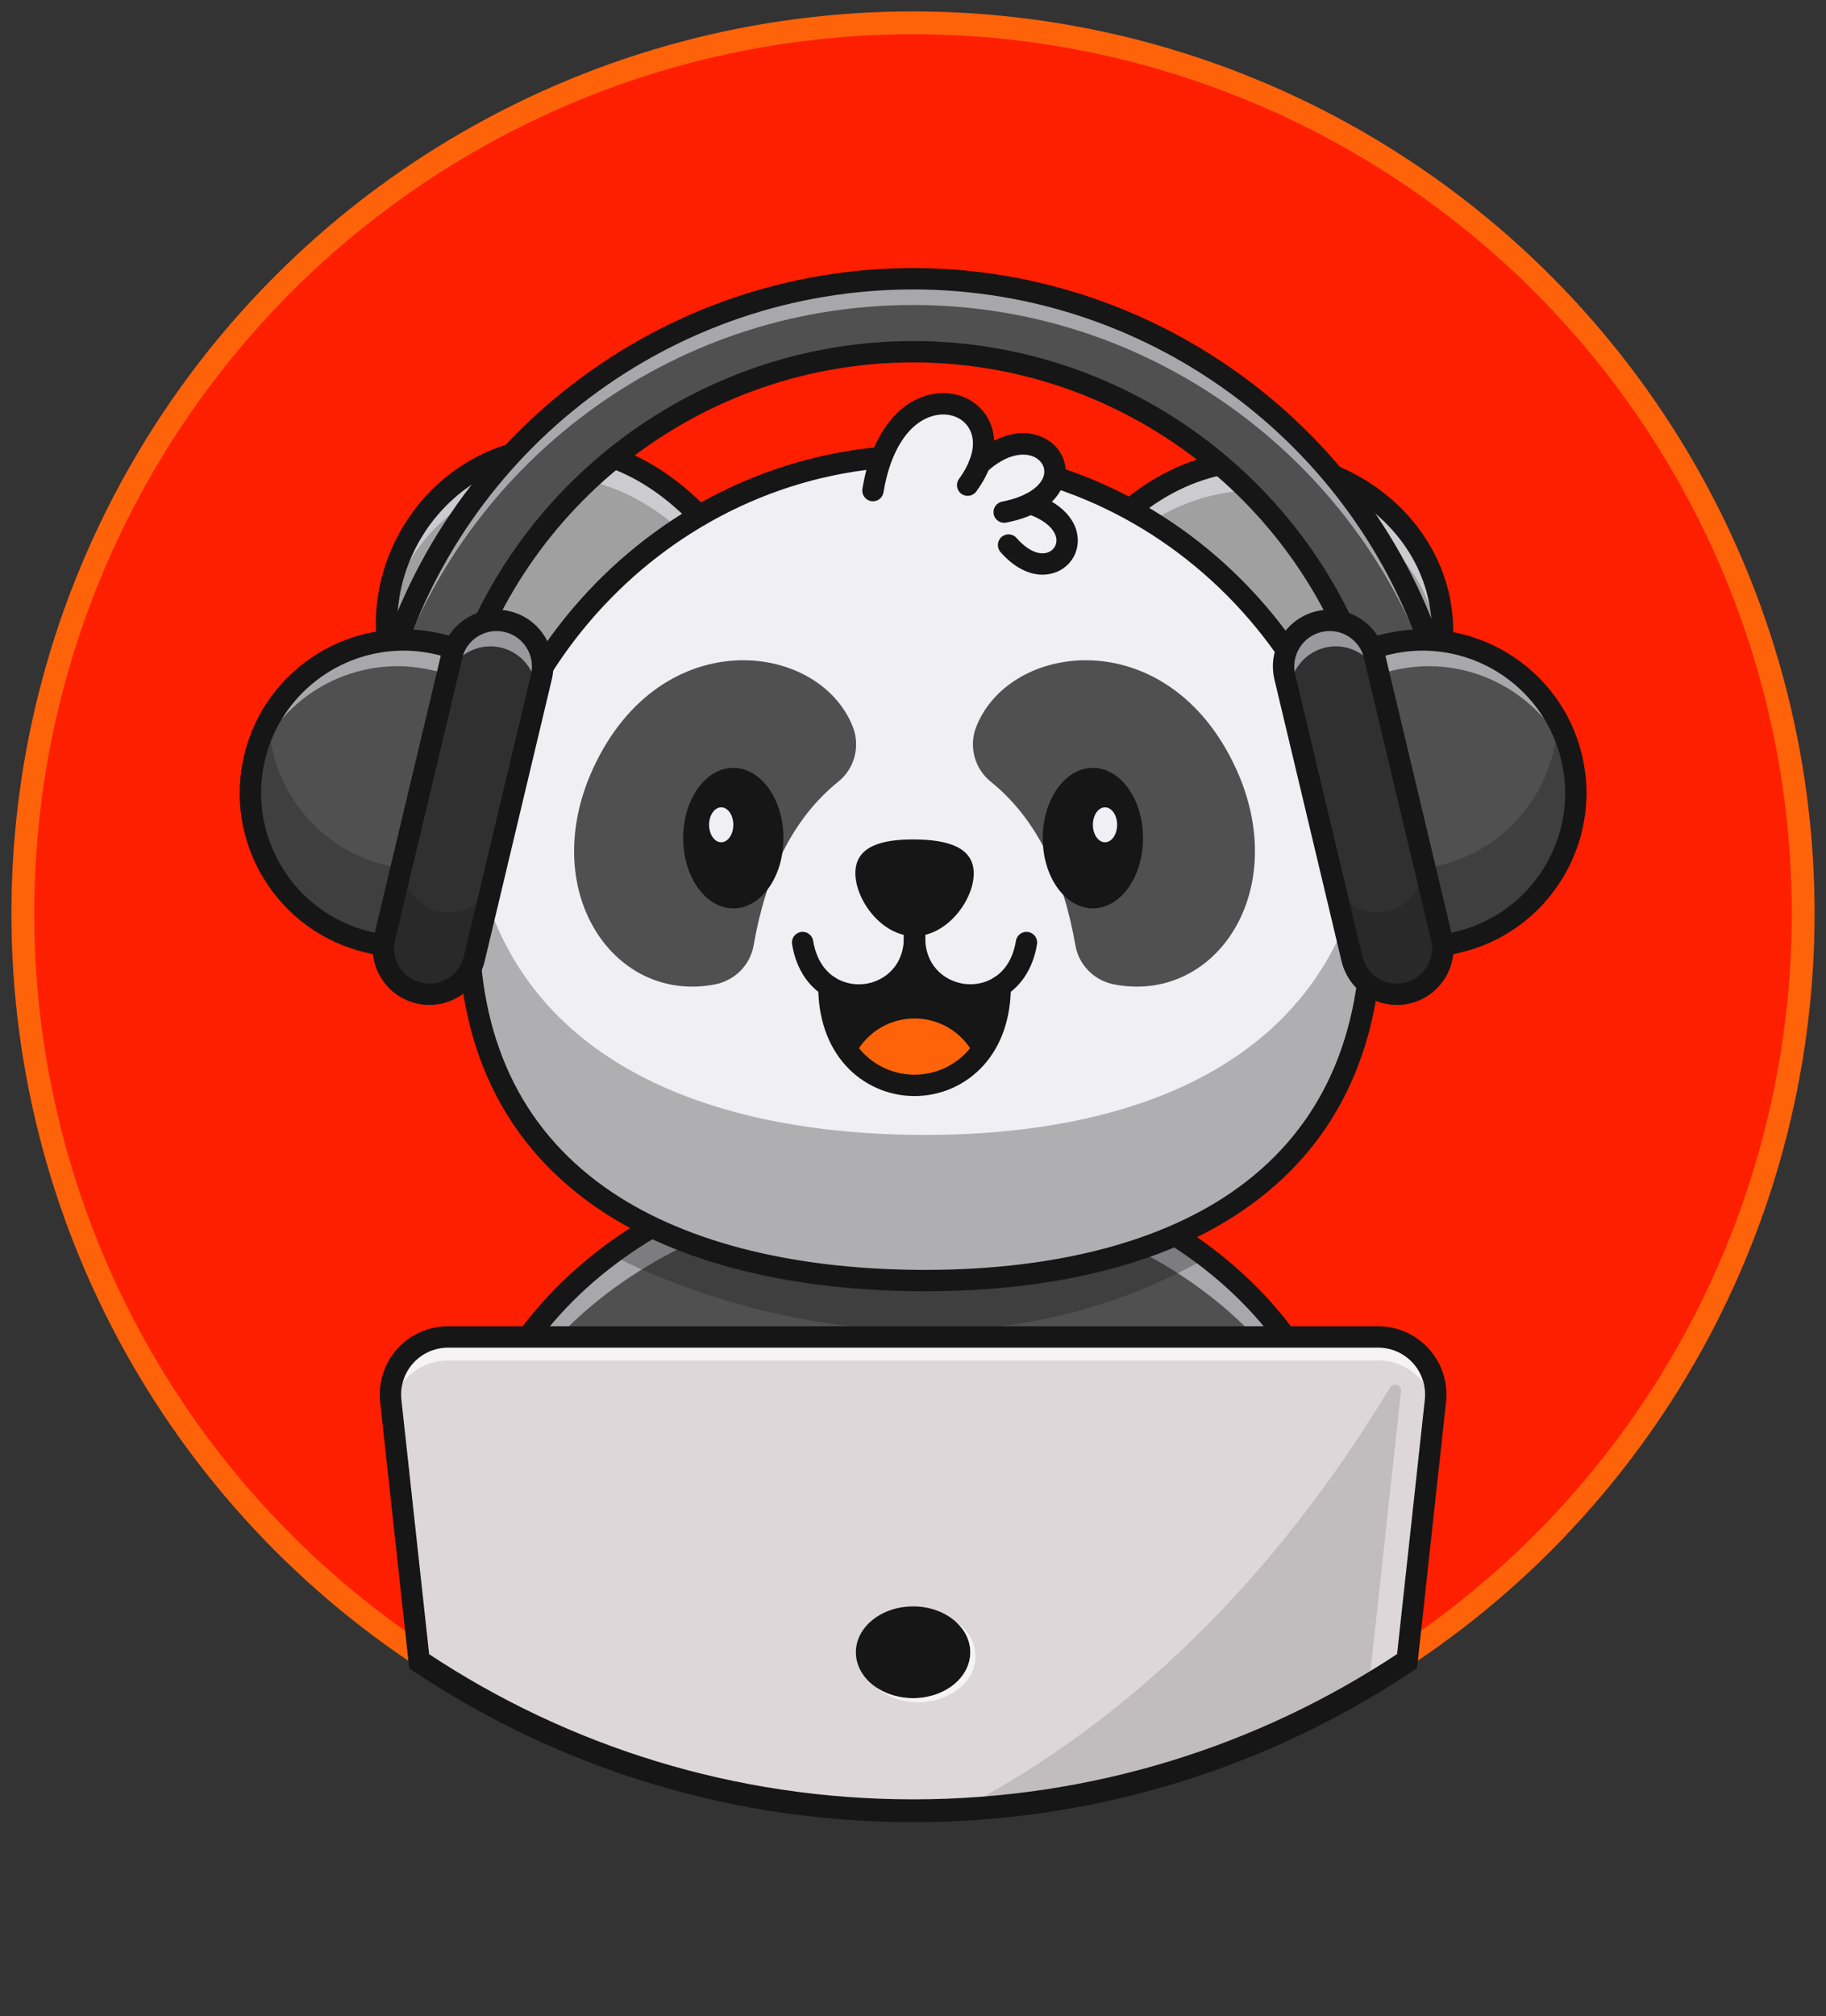 <?xml version="1.0" encoding="UTF-8"?><svg id="uuid-11c7dfaa-5f87-4d90-ba77-403d60cb9206" xmlns="http://www.w3.org/2000/svg" viewBox="0 0 4000 4415"><rect x="0" y="0" width="4000" height="4415" fill="#333333" stroke="none"/><defs><style>.uuid-1169741d-5e2c-41f3-ab4c-8484949dfaf1{fill:#fff;}.uuid-60f5a953-b251-4880-a458-7693c5f4cefd{fill:#a0a0a0;}.uuid-e6e62de6-6926-4831-bb96-953b99865da6{opacity:.7;}.uuid-e6e62de6-6926-4831-bb96-953b99865da6,.uuid-e4cdb14a-2c91-4915-a5fe-1d97b77155d6,.uuid-179ffe92-f7d9-4adb-8d19-8e8314093daf,.uuid-03e4ed72-a85a-4724-98cb-1cbff72d1705{fill:none;}.uuid-4d52b873-5d0b-4c31-8484-e041a012d3a7{fill:#303030;}.uuid-f4ece198-42b0-4159-8dd3-fc1072cddb42{fill:#505050;}.uuid-6af81e32-5bb0-4e45-b60e-160dd957de9f{fill:#ff6309;}.uuid-e4cdb14a-2c91-4915-a5fe-1d97b77155d6{opacity:.55;}.uuid-fc11ab91-c0e1-4f98-9b21-f62554462d4c{fill:#161616;}.uuid-179ffe92-f7d9-4adb-8d19-8e8314093daf{opacity:.2;}.uuid-03e4ed72-a85a-4724-98cb-1cbff72d1705{opacity:.3;}.uuid-2ae20097-9210-4d2e-9e4a-15a6f40800ea{fill:#ddd7da;}.uuid-2a8c38ed-17cf-4f54-b24c-092cb30b0ed4{fill:#fe1f00;}.uuid-54ce95f1-19e3-49bb-a20b-cb1ba7cce3c0{fill:#f0eff4;}</style></defs><circle class="uuid-6af81e32-5bb0-4e45-b60e-160dd957de9f" cx="2000" cy="2000" r="1975"/><circle class="uuid-2a8c38ed-17cf-4f54-b24c-092cb30b0ed4" cx="2000" cy="2000" r="1925"/><path class="uuid-f4ece198-42b0-4159-8dd3-fc1072cddb42" d="m1986.44,2540.21c-536.94,0-972.21,361.78-972.21,808.05,0,166.89,60.88,321.95,165.17,450.71,249.92,114.31,527.82,178.03,820.6,178.03,276.07,0,538.91-56.65,777.53-158.95,114-132.38,181.11-294.57,181.11-469.79,0-446.28-435.27-808.05-972.21-808.05Z"/><g class="uuid-e4cdb14a-2c91-4915-a5fe-1d97b77155d6"><path class="uuid-54ce95f1-19e3-49bb-a20b-cb1ba7cce3c0" d="m2958.62,3348.26c0,13.4-.41,26.66-1.22,39.85-24.95-427.8-450.13-768.22-970.97-768.22s-946.02,340.42-970.97,768.22c-.82-13.19-1.22-26.45-1.22-39.85,0-446.3,435.24-808.07,972.19-808.07s972.19,361.77,972.19,808.07Z"/></g><g class="uuid-03e4ed72-a85a-4724-98cb-1cbff72d1705"><path class="uuid-fc11ab91-c0e1-4f98-9b21-f62554462d4c" d="m1337.34,2746.74c50.97,27.41,691.91,358.07,1307.21,6.81-173.15-132.43-404.25-213.34-658.11-213.34s-476.98,78.14-649.1,206.53Z"/></g><path class="uuid-fc11ab91-c0e1-4f98-9b21-f62554462d4c" d="m1986.44,2516.81c-548.98,0-995.61,372.99-995.61,831.45,0,156.96,52.36,303.89,143.24,429.28,31.45,15.37,63.36,29.92,95.72,43.64-120.56-131.59-192.17-295.46-192.17-472.91,0-432.66,425.63-784.65,948.81-784.65s948.81,351.99,948.81,784.65c0,185.68-78.39,356.5-209.24,491.02,33.08-13.08,65.72-27.03,97.89-41.81,100.04-129.62,158.14-283.85,158.14-449.2,0-458.46-446.63-831.45-995.61-831.45Z"/><path class="uuid-60f5a953-b251-4880-a458-7693c5f4cefd" d="m2449.3,1138.75c400.72-383.58,1048.2,158.81,498.96,621.7"/><g class="uuid-e4cdb14a-2c91-4915-a5fe-1d97b77155d6"><path class="uuid-54ce95f1-19e3-49bb-a20b-cb1ba7cce3c0" d="m3153.33,1449.31c2.44-301.42-387.03-507.71-676.01-275.64l-28.02-34.93c311.18-297.82,771.02-37.45,704.03,310.57Z"/></g><path class="uuid-fc11ab91-c0e1-4f98-9b21-f62554462d4c" d="m2948.27,1783.84c-6.67,0-13.28-2.83-17.9-8.32-8.33-9.89-7.07-24.65,2.82-32.97,155.6-131.14,225.61-281.69,197.13-423.92-24.83-124.02-122-226.79-253.6-268.21-144.1-45.36-294.01-7-411.25,105.22-9.33,8.93-24.14,8.62-33.07-.73-8.93-9.33-8.61-24.15.73-33.08,129.95-124.4,296.78-166.69,457.64-116.05,147.87,46.54,257.24,162.9,285.42,303.65,31.98,159.74-43.62,326.26-212.86,468.9-4.39,3.7-9.74,5.51-15.06,5.51Z"/><path class="uuid-60f5a953-b251-4880-a458-7693c5f4cefd" d="m1531.67,1129.15c-434.72-447.85-1002.71,221.77-467.42,612.73"/><g class="uuid-e4cdb14a-2c91-4915-a5fe-1d97b77155d6"><path class="uuid-54ce95f1-19e3-49bb-a20b-cb1ba7cce3c0" d="m1525.47,1136.38l-25.24,33.08c-292.97-270.87-634.81-56.54-658.84,229-21.22-320.7,366.88-588.83,684.08-262.09Z"/></g><path class="uuid-54ce95f1-19e3-49bb-a20b-cb1ba7cce3c0" d="m3004.67,2030.63c-5.12,565.28-449.88,778.28-996.09,773.33-546.22-4.95-987.05-225.97-981.93-791.24,5.12-565.28,452.06-1019.51,998.28-1014.57,546.22,4.95,984.86,467.2,979.75,1032.48Z"/><path class="uuid-fc11ab91-c0e1-4f98-9b21-f62554462d4c" d="m2026.78,2807.45c-6.08,0-12.12-.03-18.23-.09-290.26-2.63-532.2-66.99-699.65-186.13-191.95-136.58-288.06-341.32-285.65-608.55,5.1-563.17,449.71-1017.97,992.88-1017.97,2.97,0,5.85.01,8.82.04,547.22,4.96,988.24,469.66,983.12,1035.91-2.42,267.23-102.21,470.2-296.61,603.27-166.01,113.64-402.48,173.51-684.68,173.51Zm-10.66-1805.94c-539.5,0-981.02,451.76-986.08,1011.24-2.39,264.87,92.75,467.73,282.79,602.94,166.31,118.32,406.91,182.25,695.77,184.87,288.96,2.53,530.58-56.95,699.01-172.24,192.46-131.75,291.26-332.85,293.66-597.73l3.4.03-3.4-.03c5.09-562.5-432.92-1024.12-976.38-1029.04-2.92-.03-5.85-.04-8.76-.04Z"/><g class="uuid-03e4ed72-a85a-4724-98cb-1cbff72d1705"><path class="uuid-fc11ab91-c0e1-4f98-9b21-f62554462d4c" d="m3004.65,2030.65c-5.07,565.26-449.86,778.22-996.08,773.28-546.21-4.93-987.03-225.91-981.96-791.24.48-52.3,4.73-103.57,12.47-153.67,75.24,443.67,480.08,621.53,969.49,625.99,495.98,4.46,908.36-170.74,983.81-626.26,8.57,55.93,12.81,113.37,12.26,171.9Z"/></g><path class="uuid-fc11ab91-c0e1-4f98-9b21-f62554462d4c" d="m2026.75,2827.44c-6.12,0-12.22-.03-18.39-.08-294.38-2.67-540.26-68.31-711.07-189.83-197.6-140.59-296.53-350.88-294.05-625.03,5.2-574.14,458.75-1037.79,1012.87-1037.79,3.02,0,5.97.01,9,.04,558.24,5.05,1008.15,478.81,1002.93,1056.09h0c-2.48,274.15-105.21,482.61-305.31,619.6-169.35,115.93-409.73,177.01-696,177.01Zm-10.63-1805.93c-528.55,0-961.12,442.91-966.09,991.42-2.33,257.95,89.98,455.27,274.39,586.47,162.96,115.94,399.61,178.59,684.36,181.17,284.63,2.52,522.5-55.77,687.54-168.75,186.75-127.84,282.62-323.45,284.96-581.4,4.98-551.47-424.13-1004.05-956.57-1008.87-2.86-.03-5.73-.04-8.59-.04Zm988.55,1009.12h.07-.07Z"/><path class="uuid-fc11ab91-c0e1-4f98-9b21-f62554462d4c" d="m1064.24,1765.28c-4.78,0-9.61-1.47-13.78-4.51-168.85-123.33-249.65-291.26-221.69-460.75,25.21-152.75,134.74-280.67,279.03-325.88,149.13-46.71,309.74,3.83,440.65,138.7,9,9.27,8.79,24.09-.49,33.09-9.27,9-24.08,8.78-33.07-.49-119.9-123.52-259.52-168.48-393.1-126.64-127.6,39.98-224.5,153.36-246.85,288.84-14.69,88.99-7.82,261.28,203.12,415.34,10.43,7.62,12.71,22.26,5.1,32.69-4.58,6.27-11.7,9.6-18.92,9.6Z"/><path class="uuid-54ce95f1-19e3-49bb-a20b-cb1ba7cce3c0" d="m1912.3,1074.24c49-302.86,341.64-195.49,207.4-11.83"/><path class="uuid-fc11ab91-c0e1-4f98-9b21-f62554462d4c" d="m1915.65,1074.79l-6.72-1.09c17.03-105.21,67.54-176.46,135.13-190.61,40.31-8.44,79.52,6.49,99.86,38.03,24.8,38.45,16.97,90.68-21.48,143.29l-5.49-4.01c36.71-50.21,44.45-99.64,21.26-135.6-18.79-29.15-55.21-42.91-92.75-35.06-64.73,13.54-113.26,82.72-129.81,185.04Z"/><path class="uuid-54ce95f1-19e3-49bb-a20b-cb1ba7cce3c0" d="m2145.49,1016.26c141.98-130.1,261.31,64.22,54.19,105.14"/><path class="uuid-fc11ab91-c0e1-4f98-9b21-f62554462d4c" d="m2200.34,1124.74l-1.32-6.67c62.33-12.31,102.74-41.33,108.09-77.62,3.36-22.81-8.57-45.02-30.41-56.61-36-19.11-84.2-6.05-128.92,34.93l-4.59-5.01c46.94-43.01,98.05-56.44,136.69-35.92,24.41,12.95,37.73,37.92,33.94,63.61-5.78,39.26-48.21,70.4-113.49,83.3Z"/><path class="uuid-fc11ab91-c0e1-4f98-9b21-f62554462d4c" d="m2283.79,1256.26c-30.54,0-62.81-17.04-90.5-48.84-7.71-8.85-6.79-22.28,2.06-30,8.84-7.71,22.27-6.79,29.99,2.06,24.3,27.9,51.08,39.79,71.74,31.8,12.02-4.66,19.6-15.9,19.31-28.63-.54-23.68-25.27-46.01-66.16-59.74-11.13-3.74-17.12-15.79-13.38-26.92,3.74-11.13,15.76-17.11,26.91-13.39,58.6,19.68,94.16,56.72,95.13,99.08.7,30.86-17.52,58.04-46.45,69.25-9.23,3.58-18.85,5.33-28.65,5.33Z"/><path class="uuid-fc11ab91-c0e1-4f98-9b21-f62554462d4c" d="m1912.32,1097.65c-1.24,0-2.5-.1-3.77-.3-12.76-2.07-21.42-14.08-19.36-26.84,18.4-113.7,74.76-191.08,150.78-206.99,48.47-10.14,95.89,8.21,120.76,46.77,13.97,21.67,39.78,81.2-22.15,165.93-7.63,10.43-22.26,12.72-32.69,5.08-10.43-7.63-12.7-22.27-5.08-32.7,31.55-43.16,39.06-84.33,20.6-112.95-14.27-22.14-42.49-32.48-71.86-26.33-56.31,11.78-98.99,74.83-114.16,168.66-1.86,11.49-11.79,19.66-23.07,19.66Z"/><path class="uuid-fc11ab91-c0e1-4f98-9b21-f62554462d4c" d="m2199.65,1144.8c-10.94,0-20.72-7.72-22.92-18.87-2.5-12.68,5.74-24.98,18.42-27.49,63.18-12.48,89.04-39.65,92.18-60.91,2.14-14.54-5.52-28.35-20-36.03-21.76-11.54-61.06-9.21-106.04,32.01-9.53,8.73-24.32,8.08-33.05-1.45s-8.08-24.33,1.45-33.06c53.46-48.98,113.11-63.5,159.58-38.84,31.98,16.97,49.39,50.02,44.35,84.19-3.39,23.05-22.81,78.94-129.4,100-1.52.3-3.06.45-4.56.45Z"/><path class="uuid-fc11ab91-c0e1-4f98-9b21-f62554462d4c" d="m2283.78,1258.41c-31.16,0-63.99-17.3-92.11-49.58-8.48-9.74-7.47-24.52,2.27-33.01,9.74-8.49,24.52-7.47,33,2.27,23.68,27.19,49.6,38.86,69.35,31.21,11.17-4.33,18.22-14.77,17.95-26.59-.4-17.56-17.62-41.95-64.71-57.76-12.24-4.11-18.84-17.38-14.73-29.63,4.11-12.24,17.35-18.84,29.62-14.74,59.48,19.98,95.59,57.76,96.58,101.06.73,31.77-18.04,59.75-47.81,71.29-9.49,3.68-19.38,5.48-29.43,5.48Z"/><path class="uuid-f4ece198-42b0-4159-8dd3-fc1072cddb42" d="m1836.68,1711.34c-100.35,80.82-158.83,203.85-185.77,358.68-7.55,43.38-41.58,77.2-84.81,85.53-217.55,41.93-383.04-194.53-274.05-456.6,143.44-339.16,501.74-298.26,576.24-107.08,16.48,42.29,3.73,91-31.61,119.47Z"/><path class="uuid-f4ece198-42b0-4159-8dd3-fc1072cddb42" d="m2169.97,1711.34c100.35,80.82,158.83,203.85,185.77,358.68,7.55,43.38,41.58,77.2,84.81,85.53,217.55,41.93,383.04-194.53,274.05-456.6-143.44-339.16-501.74-298.26-576.24-107.08-16.48,42.29-3.73,91,31.61,119.47Z"/><path class="uuid-fc11ab91-c0e1-4f98-9b21-f62554462d4c" d="m2133.07,1913.39c-.53,58.46-59.3,137.17-130.91,136.52-71.61-.65-128.95-80.41-128.42-138.87.53-58.46,58.72-73.57,130.33-72.92,71.61.65,129.52,16.82,128.99,75.27Z"/><path class="uuid-fc11ab91-c0e1-4f98-9b21-f62554462d4c" d="m1881,2202.11c-20.27,0-40.75-4.19-60.06-13-46.03-20.99-76.51-64.14-85.82-121.52-2.06-12.75,6.59-24.77,19.35-26.84,12.68-2.07,24.76,6.59,26.84,19.35,6.72,41.44,27.69,72.13,59.05,86.43,45.58,20.8,100.75,3.85,125.61-38.61,9.33-15.82,14.04-34.38,14.04-55.24,0-7.78-.7-16.1-2.08-24.74-2.03-12.76,6.65-24.76,19.41-26.8,12.65-2.01,24.75,6.65,26.79,19.41,1.77,11.07,2.67,21.88,2.67,32.12,0,29.35-6.9,55.91-20.51,78.97-26.22,44.76-75.08,70.46-125.29,70.46Z"/><path class="uuid-fc11ab91-c0e1-4f98-9b21-f62554462d4c" d="m2190.96,2177.99s-3.25,113.34-46.47,151.09c-72.12-105.51-210.12-105.51-282.24,0l-37.69-92.26v-58.83l6.1-12.52c54.47,28.91,123.82,7,155.49-55.89,11.64.09,23.28.09,34.6.09,32.22,63.9,103.4,85.44,158.18,54.23,7.13,8.29,12.03,14.09,12.03,14.09Z"/><path class="uuid-6af81e32-5bb0-4e45-b60e-160dd957de9f" d="m2137.2,2317.01c-71.17,79.51-196.5,79.51-267.68,0,22.8-51.16,74.18-86.87,133.8-86.87s111.08,35.71,133.88,86.87Z"/><path class="uuid-fc11ab91-c0e1-4f98-9b21-f62554462d4c" d="m2125.27,2202.32c-49.91,0-98.27-25.56-124.71-70.65-13.61-22.88-20.56-49.5-20.56-78.98,0-10.26.91-21.08,2.68-32.14,2.04-12.76,14.04-21.45,26.8-19.39,12.76,2.05,21.43,14.05,19.38,26.81-1.38,8.61-2.08,16.93-2.08,24.72,0,20.94,4.72,39.51,14.05,55.19,25.21,42.98,82.48,59.79,127.79,37.6,21.31-10.44,48.48-33.72,56.87-85.37,2.07-12.75,14.09-21.38,26.84-19.34,12.76,2.07,21.41,14.1,19.33,26.85-9.05,55.7-38.34,98.28-82.48,119.89-20.5,10.04-42.36,14.83-63.94,14.83Z"/><path class="uuid-fc11ab91-c0e1-4f98-9b21-f62554462d4c" d="m2003.36,2400.04c-57.77,0-112.91-24.57-151.27-67.42-39.06-43.34-59.73-103.19-59.73-173.04,0-12.92,10.48-23.4,23.4-23.4s23.4,10.47,23.4,23.4c0,58.08,16.51,107.1,47.74,141.76,29.54,33,71.97,51.9,116.46,51.9s86.91-18.9,116.41-51.84c31.28-34.71,47.79-83.73,47.79-141.82,0-12.92,10.48-23.4,23.4-23.4s23.4,10.47,23.4,23.4c0,69.85-20.67,129.71-59.77,173.09-38.31,42.79-93.44,67.36-151.22,67.36Z"/><ellipse class="uuid-fc11ab91-c0e1-4f98-9b21-f62554462d4c" cx="2394.06" cy="1835.23" rx="109.86" ry="153.87"/><ellipse class="uuid-54ce95f1-19e3-49bb-a20b-cb1ba7cce3c0" cx="2420.6" cy="1806.06" rx="26.54" ry="38.27"/><ellipse class="uuid-fc11ab91-c0e1-4f98-9b21-f62554462d4c" cx="1606.39" cy="1835.23" rx="109.86" ry="153.87"/><ellipse class="uuid-54ce95f1-19e3-49bb-a20b-cb1ba7cce3c0" cx="1579.85" cy="1806.06" rx="26.54" ry="38.27"/><path class="uuid-f4ece198-42b0-4159-8dd3-fc1072cddb42" d="m2000.14,610.4c-553.62,0-1020.89,376.83-1158.89,887.51l155.2,38.12c120.81-440.9,525.01-765.83,1003.7-765.83s884.1,325.92,1004.3,767.89l156.26-33.86c-135.8-513.88-604.67-893.83-1160.57-893.83Z"/><g class="uuid-e4cdb14a-2c91-4915-a5fe-1d97b77155d6"><path class="uuid-54ce95f1-19e3-49bb-a20b-cb1ba7cce3c0" d="m2000.14,610.4c-553.62,0-1020.89,376.83-1158.89,887.51l15.9,3.88c155.2-483.29,608.93-833.94,1142.99-833.94s991.45,353.54,1144.82,839.8l15.75-3.42c-135.8-513.88-604.67-893.83-1160.57-893.83Z"/></g><path class="uuid-fc11ab91-c0e1-4f98-9b21-f62554462d4c" d="m3004.42,1561.49c-10.34,0-19.73-6.89-22.55-17.26-120.2-441.96-523.91-750.64-981.74-750.64s-860.35,307.84-981.13,748.62c-3.35,12.23-15.85,19.57-28.14,16.54l-155.2-38.12c-6.12-1.5-11.37-5.41-14.57-10.83-3.2-5.43-4.08-11.91-2.44-17.99,143.97-532.73,629.81-904.8,1181.48-904.8s1041.4,374.72,1183.19,911.25c1.62,6.18.67,12.75-2.67,18.2-3.34,5.45-8.76,9.3-15,10.65l-156.26,33.87c-1.67.36-3.33.53-4.98.53Zm-1004.29-814.69c471.46,0,888.05,312.95,1020.82,763.77l110.63-23.97c-144.22-503.37-605.98-852.8-1131.45-852.8s-983.75,347.15-1129.82,847.16l109.83,26.98c133.53-449.3,549.7-761.14,1020-761.14Z"/><path class="uuid-4d52b873-5d0b-4c31-8484-e041a012d3a7" d="m3083.16,2174.37c-54.23,12.93-108.67-20.51-121.53-74.76l-134.42-563.68-12.66-53.16c-12.93-54.25,20.58-108.7,74.81-121.63,7.82-1.85,15.63-2.74,23.31-2.75,44.19-.07,84.35,29.12,97.06,72.96l.07.27c.34,1.43.75,2.86,1.09,4.28l147.01,616.9c12.93,54.25-20.51,108.63-74.74,121.56Z"/><g class="uuid-03e4ed72-a85a-4724-98cb-1cbff72d1705"><path class="uuid-fc11ab91-c0e1-4f98-9b21-f62554462d4c" d="m3115.21,1873.6l42.72,179.23c12.92,54.21-20.56,108.67-74.76,121.59-54.19,12.92-108.64-20.57-121.56-74.78l-42.72-179.23c12.92,54.21,67.37,87.7,121.56,74.78,54.19-12.92,87.68-67.38,74.76-121.59Z"/></g><g class="uuid-e4cdb14a-2c91-4915-a5fe-1d97b77155d6"><path class="uuid-54ce95f1-19e3-49bb-a20b-cb1ba7cce3c0" d="m3024.37,1492.93c-6.43-27.12-23.32-49.06-45.3-62.56-21.98-13.64-49.18-18.7-76.23-12.26-52.94,12.66-86.18,64.8-75.63,117.82l-12.66-53.16c-12.93-54.25,20.58-108.7,74.81-121.63,7.82-1.85,15.63-2.74,23.31-2.75,44.19-.07,84.35,29.12,97.06,72.96l.07.27,14.57,61.32Z"/></g><path class="uuid-fc11ab91-c0e1-4f98-9b21-f62554462d4c" d="m3059.76,2200.56c-56.22,0-107.33-38.48-120.92-95.52l-147.02-616.86c-7.7-32.31-2.37-65.68,15.03-93.97,17.4-28.29,44.77-48.11,77.06-55.82,32.31-7.7,65.67-2.36,93.95,15.04,28.29,17.4,48.1,44.77,55.8,77.08l147.03,616.86c7.7,32.31,2.37,65.68-15.03,93.97-17.4,28.29-44.77,48.11-77.06,55.82h0c-9.64,2.3-19.31,3.4-28.83,3.4Zm23.4-26.16h.07-.07Zm-170.28-792.63c-6.03,0-12.11.71-18.13,2.14-20.14,4.8-37.21,17.17-48.06,34.81-10.84,17.64-14.17,38.45-9.37,58.6l147.02,616.86c9.92,41.59,51.8,67.37,93.39,57.44h0c20.15-4.8,37.22-17.17,48.07-34.81,10.84-17.64,14.17-38.45,9.37-58.6l-147.03-616.86c-4.8-20.15-17.16-37.22-34.79-48.07-12.37-7.61-26.3-11.52-40.47-11.52Z"/><path class="uuid-f4ece198-42b0-4159-8dd3-fc1072cddb42" d="m3452.01,1736.5c.22,151.85-103.46,289.64-257.59,326.38l-32.28,7.66-141.81-595.01-13.68-57.37,32.28-7.66c172.83-41.26,346.27,59.47,397.98,226.95q.07.07.07.14c2.12,7,4.1,14.14,5.81,21.34,6.23,25.97,9.19,51.94,9.22,77.58Z"/><g class="uuid-03e4ed72-a85a-4724-98cb-1cbff72d1705"><path class="uuid-fc11ab91-c0e1-4f98-9b21-f62554462d4c" d="m3442.79,1658.92c21.46,90.05,4.37,180.34-40.56,253.42-44.91,73.17-117.69,129.06-207.81,150.55l-32.25,7.69-40.12-168.3,32.25-7.69c90.12-21.49,162.87-77.46,207.81-150.55,30.42-49.48,48.07-106.82,49.62-166.6,13.57,25.13,24.12,52.37,31.06,81.48Z"/></g><g class="uuid-e4cdb14a-2c91-4915-a5fe-1d97b77155d6"><path class="uuid-54ce95f1-19e3-49bb-a20b-cb1ba7cce3c0" d="m3443.77,1676.88c-58.22-156.52-225.33-248.62-391.84-208.87l-31.6,7.53-13.68-57.37,32.28-7.66c172.83-41.26,346.27,59.47,397.98,226.95q.07.07.07.14c3.08,13.12,5.27,26.17,6.79,39.3Z"/></g><path class="uuid-fc11ab91-c0e1-4f98-9b21-f62554462d4c" d="m3162.14,2093.99c-10.58,0-20.18-7.23-22.74-17.98l-155.51-652.43c-1.44-6.04-.42-12.4,2.83-17.68,3.25-5.29,8.46-9.06,14.5-10.5l32.24-7.69c192.38-45.88,386.21,73.35,432.08,265.78,45.86,192.43-73.34,386.3-265.72,432.18h0l-32.24,7.69c-1.83.44-3.65.64-5.45.64Zm-127.31-658.5l144.66,606.9,9.49-2.26c81.03-19.32,149.69-69.05,193.33-140.03,43.64-70.98,57.03-154.71,37.71-235.76-39.88-167.33-208.42-271-375.7-231.11l-9.49,2.26Z"/><path class="uuid-4d52b873-5d0b-4c31-8484-e041a012d3a7" d="m917.29,2174.37c54.23,12.93,108.67-20.51,121.53-74.76l134.42-563.68,12.66-53.16c12.93-54.25-20.58-108.7-74.81-121.63-7.82-1.85-15.63-2.74-23.31-2.75-44.19-.07-84.35,29.12-97.06,72.96l-.07.27c-.34,1.43-.75,2.86-1.09,4.28l-147.01,616.9c-12.93,54.25,20.51,108.63,74.74,121.56Z"/><g class="uuid-03e4ed72-a85a-4724-98cb-1cbff72d1705"><path class="uuid-fc11ab91-c0e1-4f98-9b21-f62554462d4c" d="m885.24,1873.6l-42.72,179.23c-12.92,54.21,20.56,108.67,74.76,121.59,54.19,12.92,108.64-20.57,121.56-74.78l42.72-179.23c-12.92,54.21-67.37,87.7-121.56,74.78-54.19-12.92-87.68-67.38-74.76-121.59Z"/></g><g class="uuid-e4cdb14a-2c91-4915-a5fe-1d97b77155d6"><path class="uuid-54ce95f1-19e3-49bb-a20b-cb1ba7cce3c0" d="m976.09,1492.93c6.43-27.12,23.32-49.06,45.3-62.56,21.98-13.64,49.18-18.7,76.23-12.26,52.94,12.66,86.18,64.8,75.63,117.82l12.66-53.16c12.93-54.25-20.58-108.7-74.81-121.63-7.82-1.85-15.63-2.74-23.31-2.75-44.19-.07-84.35,29.12-97.06,72.96l-.07.27-14.57,61.32Z"/></g><path class="uuid-fc11ab91-c0e1-4f98-9b21-f62554462d4c" d="m940.7,2200.56c-9.52,0-19.18-1.1-28.82-3.4h0c-32.3-7.71-59.66-27.53-77.06-55.82-17.39-28.29-22.73-61.66-15.03-93.97l147.03-616.86c7.7-32.31,27.52-59.68,55.8-77.08,28.27-17.4,61.66-22.73,93.94-15.04,32.31,7.71,59.67,27.53,77.07,55.82,17.39,28.29,22.73,61.67,15.03,93.97l-147.02,616.86c-13.6,57.04-64.7,95.52-120.92,95.52Zm-17.98-48.93c41.55,9.89,83.48-15.86,93.39-57.44l147.02-616.86c4.8-20.15,1.47-40.96-9.37-58.6-10.85-17.64-27.92-30-48.07-34.81-20.12-4.81-40.94-1.47-58.58,9.37-17.64,10.85-29.99,27.92-34.79,48.07l-147.03,616.87c-4.8,20.15-1.47,40.96,9.37,58.6,10.85,17.64,27.92,30,48.07,34.81h0Z"/><path class="uuid-f4ece198-42b0-4159-8dd3-fc1072cddb42" d="m548.44,1736.5c-.22,151.85,103.46,289.64,257.59,326.38l32.28,7.66,141.81-595.01,13.68-57.37-32.28-7.66c-172.83-41.26-346.27,59.47-397.98,226.95q-.07.07-.07.14c-2.12,7-4.1,14.14-5.81,21.34-6.23,25.97-9.19,51.94-9.22,77.58Z"/><g class="uuid-03e4ed72-a85a-4724-98cb-1cbff72d1705"><path class="uuid-fc11ab91-c0e1-4f98-9b21-f62554462d4c" d="m557.66,1658.92c-21.46,90.05-4.37,180.34,40.56,253.42,44.91,73.17,117.69,129.06,207.81,150.55l32.25,7.69,40.12-168.3-32.25-7.69c-90.12-21.49-162.87-77.46-207.81-150.55-30.42-49.48-48.07-106.82-49.62-166.6-13.57,25.13-24.12,52.37-31.06,81.48Z"/></g><g class="uuid-e4cdb14a-2c91-4915-a5fe-1d97b77155d6"><path class="uuid-54ce95f1-19e3-49bb-a20b-cb1ba7cce3c0" d="m556.68,1676.88c58.22-156.52,225.33-248.62,391.84-208.87l31.6,7.53,13.68-57.37-32.28-7.66c-172.83-41.26-346.27,59.47-397.98,226.95q-.07.07-.07.14c-3.08,13.12-5.27,26.17-6.79,39.3Z"/></g><path class="uuid-fc11ab91-c0e1-4f98-9b21-f62554462d4c" d="m838.31,2093.99c-1.8,0-3.62-.21-5.45-.64l-32.24-7.69c-93.19-22.22-172.15-79.42-222.34-161.04-50.18-81.62-65.59-177.92-43.37-271.13,45.87-192.43,239.68-311.66,432.07-265.78l32.24,7.69c6.03,1.44,11.25,5.22,14.5,10.5,3.25,5.29,4.27,11.65,2.83,17.68l-155.51,652.43c-2.56,10.74-12.16,17.98-22.74,17.98Zm45.48-669.3c-141.06,0-269.26,96.54-303.37,239.65-39.88,167.33,63.77,335.91,231.05,375.8h0l9.48,2.26,144.66-606.9-9.48-2.26c-24.21-5.78-48.47-8.54-72.34-8.54Z"/><path class="uuid-2ae20097-9210-4d2e-9e4a-15a6f40800ea" d="m3099.92,2943.97c-21.76-18.35-49.97-29.43-80.91-29.43H981.44c-75.07,0-133.53,65.23-125.42,139.86l65.71,602.54c310.02,202.4,680.4,320.06,1078.27,320.06s768.64-117.78,1078.75-320.38l65.68-602.22c4.78-43.84-13.42-84.41-44.51-110.43Z"/><g class="uuid-e6e62de6-6926-4831-bb96-953b99865da6"><path class="uuid-1169741d-5e2c-41f3-ab4c-8484949dfaf1" d="m3144.43,3054.4l-2.43,22.45c-6.22-27.08-21.31-51.04-42.08-68.41-21.76-18.35-49.97-29.43-80.91-29.43H981.44c-60.51,0-110.25,42.4-122.99,97.91l-2.43-22.53c-8.11-74.63,50.35-139.86,125.42-139.86h2037.58c30.94,0,59.14,11.07,80.91,29.43,31.09,26.01,49.29,66.59,44.51,110.43Z"/></g><g class="uuid-179ffe92-f7d9-4adb-8d19-8e8314093daf"><path class="uuid-f4ece198-42b0-4159-8dd3-fc1072cddb42" d="m3044.81,3038.43c-254.86,421.39-575.08,736.61-965.98,937.02,334.03-13.11,646.75-109.19,918.13-268.19l72.09-661.05c.01-.12.03-.24.04-.36,1.35-13.59-17.22-19.1-24.28-7.42Z"/></g><ellipse class="uuid-fc11ab91-c0e1-4f98-9b21-f62554462d4c" cx="2000.23" cy="3618" rx="125.35" ry="100.49"/><g class="uuid-e6e62de6-6926-4831-bb96-953b99865da6"><path class="uuid-1169741d-5e2c-41f3-ab4c-8484949dfaf1" d="m2136.94,3626.87c0,55.44-56.11,100.49-125.34,100.49-36.78,0-69.84-12.74-92.81-32.92,21.91,15.02,50.42,24.04,81.44,24.04,69.23,0,125.34-44.98,125.34-100.49,0-25.94-12.28-49.6-32.38-67.43,26.77,18.43,43.75,45.73,43.75,76.3Z"/></g><path class="uuid-fc11ab91-c0e1-4f98-9b21-f62554462d4c" d="m3130.36,2953.85c-28.32-31.58-68.9-49.7-111.31-49.7H981.41c-42.41,0-82.99,18.12-111.31,49.7-28.32,31.59-41.93,73.89-37.32,116.07l56.43,517.43h0l7.17,65.75v.02c4.58,3.09,9.17,6.15,13.77,9.2,1.59,1.05,3.18,2.1,4.78,3.14,3,1.98,6.01,3.95,9.02,5.91,1.94,1.27,3.89,2.52,5.84,3.78,2.68,1.73,5.37,3.46,8.06,5.18,2.07,1.32,4.14,2.64,6.21,3.96,1,.63,1.99,1.27,2.99,1.9v-.02c304.78,192.44,665.86,303.82,1052.95,303.82s748.55-111.5,1053.44-304.13v.02c.97-.61,1.93-1.24,2.9-1.85,2.13-1.35,4.25-2.71,6.38-4.06,2.63-1.68,5.26-3.37,7.88-5.07,2-1.29,3.99-2.58,5.99-3.88,2.97-1.93,5.93-3.88,8.89-5.83,1.63-1.07,3.26-2.14,4.88-3.22,4.6-3.05,9.18-6.11,13.75-9.2l.02-.2,7.16-65.66h0l56.39-517.02c4.6-42.18-9-84.48-37.32-116.07Zm-9.18,111l-60.75,556.99h0c-304.08,201.08-668.58,318.17-1060.43,318.17s-755.95-116.96-1059.94-317.85h0l-60.78-557.31c-3.16-28.98,6.19-58.05,25.65-79.75,19.46-21.7,47.34-34.15,76.48-34.15h2037.64c29.14,0,57.02,12.45,76.48,34.15,19.46,21.7,28.8,50.77,25.65,79.75Z"/></svg>